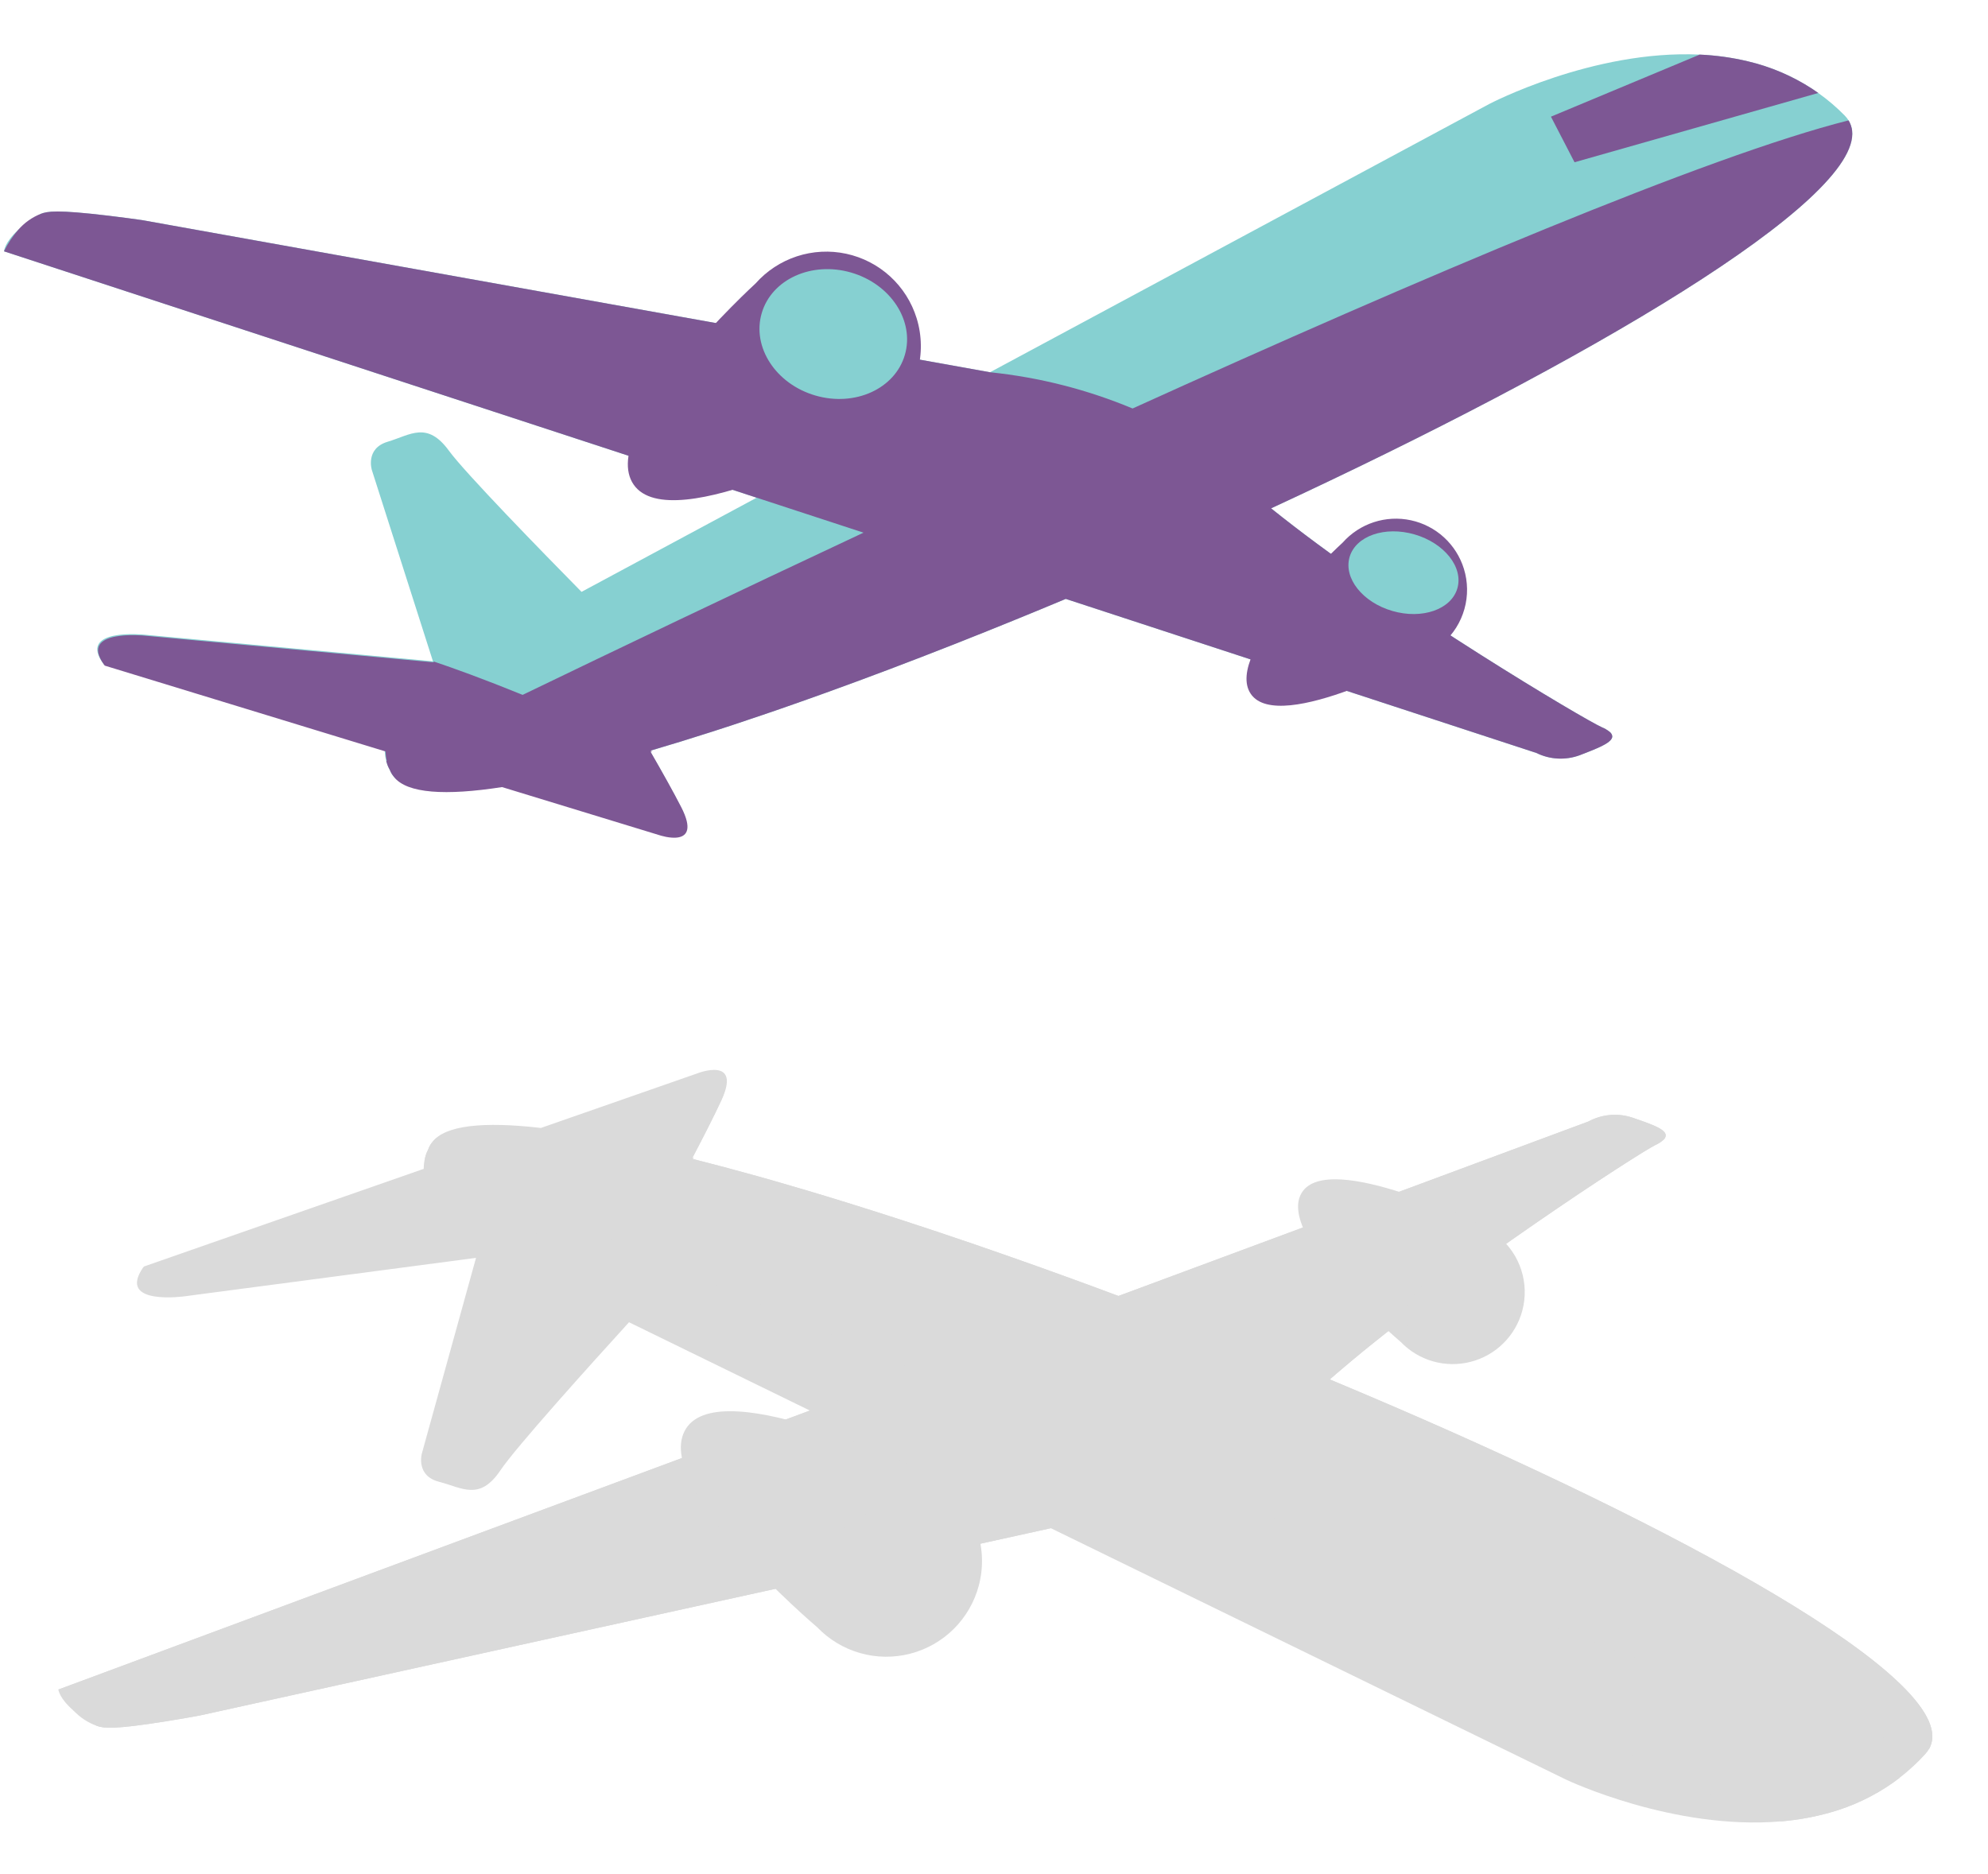 <svg width="228" height="215" viewBox="0 0 228 215" fill="none" xmlns="http://www.w3.org/2000/svg">
<path d="M145.783 58.309L145.781 58.309C146.207 58.651 146.64 58.997 147.081 59.342C160.722 70.069 181.72 82.541 183.713 83.42C184.029 83.548 184.326 83.721 184.594 83.933C184.686 83.995 184.762 84.077 184.816 84.173C184.87 84.269 184.902 84.376 184.908 84.487C184.904 84.535 184.895 84.583 184.88 84.629C184.88 84.631 184.879 84.633 184.878 84.634C184.86 84.683 184.837 84.729 184.809 84.772C184.793 84.796 184.779 84.821 184.759 84.844C184.739 84.868 184.719 84.889 184.698 84.913C184.677 84.938 184.654 84.961 184.629 84.983C184.549 85.059 184.463 85.129 184.372 85.191C184.338 85.214 184.305 85.235 184.271 85.259L184.258 85.268C184.19 85.309 184.122 85.353 184.048 85.394C184.006 85.418 183.964 85.441 183.919 85.464C183.809 85.524 183.688 85.586 183.561 85.648C183.31 85.768 183.038 85.885 182.75 86.005C182.639 86.051 182.529 86.094 182.416 86.141C182.36 86.164 182.303 86.185 182.247 86.209C182.19 86.232 182.131 86.253 182.073 86.276C181.908 86.343 181.741 86.408 181.574 86.472C181.445 86.524 181.318 86.571 181.191 86.622C180.386 86.922 179.528 87.054 178.67 87.011C177.812 86.967 176.972 86.748 176.201 86.367L122.229 68.697C118.2 70.385 114.189 72.017 110.237 73.582C109.965 73.692 109.692 73.8 109.42 73.906C104.385 75.89 99.444 77.759 94.677 79.477C93.972 79.731 93.272 79.981 92.578 80.227C92.33 80.315 92.085 80.401 91.84 80.489C91.351 80.663 90.863 80.834 90.376 81.003C90.114 81.096 89.852 81.186 89.591 81.278C89.128 81.438 88.665 81.597 88.204 81.755C87.945 81.845 87.683 81.933 87.424 82.022C86.254 82.421 85.099 82.808 83.957 83.185C83.934 83.19 83.912 83.197 83.891 83.207C83.222 83.426 82.559 83.642 81.902 83.854C81.873 83.865 81.843 83.873 81.813 83.884C79.327 84.686 76.927 85.427 74.612 86.106L74.529 86.13C75.859 88.438 77.169 90.773 78.05 92.496C80.561 97.404 75.537 95.685 75.537 95.685L57.488 90.169C51.138 91.153 46.771 90.922 45.196 89.128C45.031 88.943 44.894 88.735 44.792 88.509C44.776 88.475 44.763 88.44 44.749 88.408C44.733 88.375 44.719 88.341 44.706 88.306C44.706 88.306 44.698 88.293 44.685 88.269C44.68 88.26 44.674 88.251 44.668 88.24C44.658 88.224 44.648 88.207 44.64 88.189C44.623 88.154 44.601 88.113 44.579 88.064C44.566 88.04 44.551 88.01 44.538 87.979C44.528 87.954 44.515 87.929 44.505 87.905C44.498 87.887 44.489 87.87 44.482 87.849C44.466 87.814 44.452 87.774 44.435 87.734C44.39 87.609 44.342 87.466 44.299 87.305C44.201 86.933 44.143 86.552 44.128 86.167C44.125 86.139 44.123 86.111 44.122 86.081L11.939 76.24L11.926 76.237C8.724 71.992 16.533 72.8 16.533 72.8L49.657 75.858L42.649 53.919C42.649 53.919 41.862 51.445 44.467 50.668C47.071 49.891 48.98 48.266 51.489 51.703C53.338 54.238 62.177 63.302 66.695 67.89C72.272 64.888 79.185 61.171 86.775 57.092C86.778 57.091 86.778 57.089 86.78 57.089L0.459 28.823L0.457 28.823C0.457 28.823 0.502 27.828 2.079 26.378C2.874 25.67 3.743 25.05 4.673 24.53C5.435 24.241 6.459 24.027 12.496 24.749C14.101 24.942 15.422 25.123 16.314 25.251L113.542 42.699L113.545 42.699C142.446 27.163 170.789 11.932 170.789 11.932C170.789 11.932 182.679 5.689 194.936 6.263C196.8 6.345 198.652 6.603 200.467 7.036C203.076 7.652 205.56 8.712 207.809 10.171C208.052 10.329 208.294 10.495 208.535 10.668C209.616 11.435 210.627 12.297 211.556 13.243C211.726 13.414 211.877 13.604 212.006 13.809C212.032 13.853 212.059 13.899 212.086 13.945C212.086 13.945 212.086 13.945 212.086 13.946C212.086 13.946 212.086 13.946 212.087 13.947C212.087 13.947 212.087 13.947 212.087 13.947C212.088 13.947 212.088 13.947 212.088 13.947C212.111 13.994 212.136 14.038 212.157 14.085C212.202 14.176 212.241 14.271 212.273 14.369C212.311 14.473 212.342 14.58 212.366 14.689C212.375 14.73 212.383 14.774 212.39 14.818C212.399 14.869 212.407 14.92 212.413 14.972C213.377 23.101 181.799 41.617 145.783 58.309Z" fill="#86D0D1"/>
<path d="M145.783 58.309C145.888 58.394 145.996 58.479 146.102 58.565C146.424 58.823 146.749 59.082 147.081 59.342C160.722 70.069 181.72 82.541 183.713 83.42C184.029 83.548 184.326 83.721 184.594 83.933C184.735 84.038 184.839 84.184 184.893 84.351C184.905 84.395 184.911 84.441 184.909 84.486C184.908 84.535 184.899 84.584 184.881 84.629C184.881 84.631 184.881 84.633 184.88 84.634C184.864 84.683 184.841 84.73 184.811 84.772C184.795 84.795 184.78 84.821 184.76 84.844C184.741 84.868 184.721 84.889 184.7 84.913C184.678 84.938 184.655 84.961 184.63 84.983C184.55 85.059 184.465 85.129 184.374 85.191C184.34 85.213 184.306 85.235 184.272 85.259L184.259 85.268C184.191 85.309 184.124 85.352 184.05 85.394C184.008 85.418 183.965 85.441 183.921 85.464C183.81 85.527 183.687 85.586 183.562 85.648C183.312 85.768 183.04 85.885 182.751 86.004C182.641 86.051 182.53 86.094 182.417 86.141C182.361 86.164 182.305 86.185 182.248 86.208C182.192 86.232 182.133 86.252 182.074 86.276C181.91 86.343 181.742 86.408 181.575 86.472C181.447 86.524 181.32 86.571 181.192 86.622C180.387 86.922 179.529 87.054 178.671 87.01C177.813 86.967 176.973 86.748 176.203 86.367L122.229 68.697C118.2 70.385 114.189 72.017 110.237 73.582C109.965 73.692 109.692 73.8 109.42 73.906C104.385 75.89 99.444 77.759 94.677 79.477C93.972 79.731 93.272 79.981 92.578 80.227C92.33 80.315 92.085 80.401 91.84 80.489C91.351 80.663 90.863 80.834 90.376 81.003C90.114 81.096 89.852 81.186 89.591 81.278C89.128 81.438 88.665 81.597 88.204 81.755C87.945 81.845 87.683 81.933 87.424 82.022C86.254 82.421 85.099 82.808 83.957 83.185C83.934 83.19 83.912 83.197 83.891 83.207C83.222 83.426 82.559 83.642 81.902 83.854C81.873 83.865 81.843 83.873 81.813 83.884C79.325 84.684 76.916 85.426 74.605 86.104C74.607 86.104 74.608 86.106 74.61 86.106C74.672 86.135 74.732 86.163 74.795 86.194C74.738 86.21 74.679 86.229 74.621 86.245C74.625 86.252 74.63 86.26 74.633 86.267C75.962 88.568 77.264 90.893 78.142 92.612C80.654 97.519 75.629 95.8 75.629 95.8L57.58 90.283C51.097 91.288 46.683 91.024 45.194 89.127C45.173 89.106 45.155 89.083 45.139 89.058C45 88.89 44.883 88.706 44.79 88.509C44.774 88.475 44.76 88.44 44.747 88.408C44.731 88.375 44.718 88.341 44.707 88.306C44.707 88.306 44.698 88.293 44.683 88.269C44.678 88.26 44.672 88.251 44.666 88.24C44.636 88.187 44.59 88.097 44.535 87.979C44.526 87.954 44.513 87.929 44.503 87.905C44.496 87.886 44.487 87.87 44.48 87.848C44.464 87.814 44.45 87.774 44.433 87.733C44.388 87.609 44.34 87.466 44.297 87.305C44.317 87.296 44.337 87.286 44.355 87.277C44.272 86.922 44.225 86.559 44.213 86.195L44.125 86.169L12.017 76.352C11.989 76.315 11.961 76.278 11.936 76.241C8.951 72.12 16.623 72.915 16.623 72.915L48.93 75.897L49.747 75.973L49.713 75.867C51.989 76.631 55.365 77.847 59.94 79.706C70.54 74.589 84.176 68.064 99.034 61.099L86.784 57.089L86.772 57.091C86.775 57.09 86.775 57.088 86.777 57.088L0.457 28.826L0.457 28.823L0.459 28.823C0.886 27.939 1.431 27.117 2.079 26.378C2.78 25.56 3.671 24.926 4.673 24.53C5.435 24.241 6.459 24.027 12.496 24.749C14.101 24.942 15.422 25.123 16.314 25.251L113.542 42.699L113.545 42.699C119.168 43.277 124.677 44.678 129.894 46.856C162.871 31.894 195.879 17.866 212.006 13.81C212.033 13.855 212.06 13.901 212.086 13.947C212.086 13.947 212.086 13.947 212.086 13.947C212.086 13.948 212.087 13.948 212.087 13.948C212.087 13.948 212.087 13.949 212.088 13.949C212.088 13.949 212.088 13.949 212.089 13.949C212.111 13.996 212.136 14.04 212.157 14.086C212.201 14.179 212.24 14.274 212.273 14.37C212.311 14.475 212.342 14.582 212.366 14.691C212.376 14.732 212.383 14.776 212.391 14.82C212.399 14.871 212.408 14.922 212.414 14.973C213.377 23.101 181.799 41.617 145.783 58.309Z" fill="#7D5794"/>
<path d="M105.127 36.499C104.558 34.662 103.511 33.009 102.093 31.71C100.674 30.411 98.936 29.513 97.056 29.107C95.176 28.701 93.222 28.803 91.394 29.401C89.566 30 87.93 31.074 86.655 32.513C86.655 32.513 68.34 49.265 72.666 55.578C76.991 61.892 99.675 49.536 99.675 49.536C100.485 49.04 101.247 48.47 101.95 47.832L101.942 47.836C103.509 46.455 104.643 44.649 105.208 42.638C105.773 40.627 105.745 38.495 105.127 36.499Z" fill="#7D5794"/>
<path d="M103.779 40.701C104.91 36.806 102.151 32.581 97.616 31.264C93.081 29.948 88.487 32.038 87.356 35.933C86.225 39.829 88.985 44.054 93.52 45.37C98.055 46.687 102.649 44.597 103.779 40.701Z" fill="#86D0D1"/>
<path d="M167.891 65.242C167.462 63.859 166.674 62.615 165.607 61.637C164.539 60.66 163.231 59.983 161.815 59.678C160.4 59.373 158.93 59.449 157.554 59.899C156.178 60.35 154.947 61.158 153.986 62.241C153.986 62.241 140.201 74.85 143.457 79.603C146.712 84.355 163.787 75.055 163.787 75.055C164.396 74.681 164.969 74.252 165.498 73.772L165.492 73.775C166.671 72.735 167.525 71.377 167.951 69.863C168.377 68.349 168.356 66.744 167.891 65.242Z" fill="#7D5794"/>
<path d="M167.143 67.486C167.847 65.062 165.65 62.293 162.236 61.302C158.823 60.311 155.485 61.473 154.781 63.897C154.077 66.321 156.274 69.09 159.688 70.081C163.101 71.072 166.439 69.91 167.143 67.486Z" fill="#86D0D1"/>
<path d="M208.534 10.665L180.58 18.612L177.875 13.383L194.936 6.262C196.8 6.343 198.652 6.602 200.467 7.034C203.076 7.65 205.56 8.71 207.809 10.169C208.052 10.327 208.294 10.492 208.534 10.665Z" fill="#7D5794"/>
<path d="M152.507 158.229L152.505 158.228C152.922 157.866 153.346 157.499 153.778 157.133C167.15 145.744 187.893 132.299 189.873 131.331C190.188 131.189 190.482 131.003 190.744 130.778C190.834 130.712 190.908 130.626 190.959 130.526C191.01 130.427 191.038 130.317 191.04 130.205C191.034 130.156 191.023 130.108 191.006 130.062C191.006 130.06 191.005 130.059 191.004 130.057C190.984 130.009 190.959 129.963 190.929 129.92C190.912 129.898 190.896 129.872 190.875 129.849C190.854 129.827 190.833 129.805 190.811 129.782C190.788 129.758 190.764 129.735 190.738 129.715C190.654 129.641 190.565 129.574 190.47 129.515C190.435 129.493 190.4 129.472 190.365 129.449L190.351 129.441C190.281 129.402 190.211 129.361 190.135 129.321C190.091 129.299 190.047 129.278 190.001 129.256C189.887 129.199 189.763 129.142 189.631 129.084C189.373 128.973 189.094 128.865 188.797 128.756C188.684 128.713 188.57 128.673 188.454 128.631C188.396 128.61 188.338 128.591 188.28 128.569C188.222 128.548 188.162 128.529 188.101 128.507C187.933 128.447 187.761 128.388 187.589 128.329C187.457 128.282 187.327 128.239 187.196 128.193C186.37 127.921 185.497 127.821 184.631 127.9C183.765 127.978 182.924 128.233 182.16 128.648L128.274 148.655C124.133 147.107 120.011 145.615 115.953 144.189C115.673 144.088 115.392 143.99 115.114 143.894C109.942 142.086 104.871 140.391 99.983 138.843C99.26 138.614 98.542 138.389 97.829 138.167C97.576 138.088 97.325 138.01 97.073 137.931C96.572 137.775 96.072 137.621 95.573 137.469C95.303 137.386 95.035 137.305 94.768 137.222C94.293 137.079 93.819 136.937 93.346 136.795C93.08 136.714 92.812 136.636 92.547 136.555C91.348 136.199 90.163 135.852 88.994 135.517C88.971 135.513 88.949 135.506 88.927 135.497C88.241 135.302 87.562 135.11 86.889 134.921C86.859 134.912 86.829 134.905 86.798 134.895C84.252 134.182 81.795 133.527 79.427 132.932L79.343 132.911C80.596 130.525 81.829 128.111 82.651 126.333C84.997 121.271 79.984 123.208 79.984 123.208L61.948 129.501C55.487 128.757 51.079 129.164 49.558 131.041C49.398 131.233 49.268 131.45 49.174 131.682C49.159 131.718 49.147 131.753 49.135 131.786C49.119 131.82 49.106 131.855 49.095 131.891C49.095 131.891 49.087 131.904 49.075 131.929C49.07 131.939 49.065 131.948 49.059 131.959C49.049 131.976 49.04 131.994 49.033 132.012C49.016 132.047 48.996 132.09 48.975 132.141C48.964 132.166 48.95 132.196 48.937 132.228C48.928 132.254 48.917 132.279 48.907 132.305C48.901 132.323 48.893 132.34 48.886 132.362C48.871 132.398 48.859 132.439 48.844 132.481C48.803 132.608 48.76 132.755 48.723 132.919C48.638 133.299 48.595 133.687 48.595 134.077C48.593 134.105 48.593 134.134 48.593 134.165L16.433 145.39L16.421 145.394C13.35 149.814 21.215 148.688 21.215 148.688L54.594 144.284L48.375 166.75C48.375 166.75 47.677 169.283 50.342 169.966C53.007 170.648 55.002 172.216 57.403 168.641C59.173 166.005 67.754 156.488 72.141 151.669C77.9 154.484 85.039 157.97 92.877 161.795C92.88 161.795 92.879 161.797 92.882 161.798L6.699 193.8L6.697 193.8C6.697 193.8 6.782 194.805 8.434 196.208C9.266 196.894 10.17 197.486 11.131 197.975C11.913 198.237 12.957 198.413 19.035 197.444C20.65 197.186 21.979 196.95 22.876 196.785L120.517 175.292L120.52 175.292C150.364 189.86 179.632 204.143 179.632 204.143C179.632 204.143 191.903 209.986 204.278 208.92C206.159 208.764 208.022 208.429 209.841 207.92C212.455 207.194 214.925 206.023 217.142 204.459C217.382 204.289 217.62 204.112 217.856 203.928C218.919 203.109 219.907 202.197 220.81 201.204C220.975 201.024 221.121 200.826 221.243 200.614C221.267 200.568 221.293 200.52 221.318 200.473C221.318 200.472 221.318 200.472 221.318 200.472C221.318 200.471 221.318 200.471 221.319 200.471C221.319 200.471 221.319 200.471 221.319 200.47C221.32 200.47 221.32 200.47 221.32 200.47C221.341 200.422 221.364 200.376 221.384 200.328C221.427 200.234 221.462 200.136 221.49 200.037C221.524 199.929 221.551 199.82 221.571 199.709C221.58 199.667 221.585 199.622 221.591 199.578C221.598 199.526 221.604 199.474 221.608 199.421C222.261 191.162 189.592 173.684 152.507 158.229Z" fill="#DADADA"/>
<path d="M152.507 158.229C152.61 158.139 152.715 158.048 152.819 157.957C153.135 157.683 153.453 157.409 153.778 157.133C167.15 145.744 187.893 132.299 189.873 131.331C190.188 131.189 190.482 131.003 190.744 130.778C190.882 130.666 190.982 130.514 191.03 130.343C191.041 130.298 191.044 130.252 191.041 130.206C191.038 130.156 191.026 130.108 191.007 130.062C191.007 130.06 191.006 130.059 191.005 130.057C190.987 130.008 190.962 129.962 190.93 129.92C190.913 129.898 190.897 129.873 190.876 129.85C190.855 129.827 190.834 129.806 190.812 129.782C190.79 129.758 190.765 129.735 190.739 129.715C190.656 129.641 190.566 129.574 190.471 129.515C190.436 129.493 190.401 129.472 190.366 129.449L190.353 129.441C190.282 129.402 190.212 129.361 190.136 129.321C190.092 129.299 190.049 129.278 190.003 129.256C189.889 129.197 189.762 129.142 189.633 129.084C189.375 128.973 189.095 128.865 188.799 128.756C188.685 128.713 188.572 128.673 188.456 128.631C188.398 128.61 188.34 128.591 188.282 128.569C188.223 128.548 188.163 128.529 188.103 128.508C187.934 128.447 187.762 128.388 187.591 128.329C187.458 128.282 187.329 128.239 187.197 128.193C186.371 127.921 185.498 127.821 184.632 127.9C183.766 127.978 182.925 128.233 182.161 128.648L128.274 148.655C124.133 147.107 120.011 145.615 115.953 144.189C115.673 144.088 115.392 143.99 115.114 143.894C109.942 142.086 104.871 140.391 99.983 138.843C99.26 138.614 98.542 138.389 97.829 138.167C97.576 138.088 97.325 138.01 97.073 137.931C96.572 137.775 96.072 137.621 95.573 137.469C95.303 137.386 95.035 137.305 94.768 137.222C94.293 137.079 93.819 136.937 93.346 136.795C93.08 136.714 92.812 136.636 92.547 136.555C91.348 136.199 90.163 135.852 88.994 135.517C88.971 135.513 88.949 135.506 88.927 135.497C88.241 135.302 87.562 135.11 86.889 134.921C86.859 134.912 86.829 134.905 86.798 134.895C84.25 134.183 81.785 133.529 79.42 132.934C79.423 132.935 79.423 132.932 79.425 132.932C79.487 132.9 79.547 132.87 79.609 132.837C79.55 132.822 79.49 132.806 79.431 132.791C79.434 132.785 79.44 132.776 79.443 132.768C80.696 130.389 81.921 127.986 82.74 126.213C85.086 121.151 80.072 123.088 80.072 123.088L62.036 129.382C55.441 128.622 50.987 129.064 49.556 131.041C49.536 131.063 49.518 131.087 49.502 131.113C49.369 131.288 49.258 131.479 49.171 131.682C49.157 131.718 49.145 131.754 49.132 131.786C49.118 131.82 49.105 131.855 49.096 131.891C49.096 131.891 49.087 131.905 49.073 131.93C49.068 131.939 49.062 131.948 49.057 131.959C49.028 132.014 48.986 132.106 48.935 132.229C48.926 132.254 48.915 132.279 48.905 132.305C48.899 132.323 48.891 132.34 48.884 132.363C48.869 132.398 48.857 132.439 48.841 132.481C48.8 132.609 48.758 132.755 48.721 132.92C48.742 132.928 48.762 132.937 48.781 132.946C48.711 133.308 48.677 133.676 48.679 134.046L48.592 134.075L16.508 145.275C16.481 145.313 16.454 145.351 16.43 145.39C13.574 149.676 21.302 148.568 21.302 148.568L53.858 144.274L54.681 144.165L54.651 144.273C56.922 143.411 60.289 142.047 64.842 139.986C75.765 144.741 89.814 150.801 105.116 157.256L92.886 161.797L92.874 161.796C92.877 161.796 92.876 161.798 92.879 161.798L6.697 193.797L6.697 193.8L6.699 193.8C7.166 194.677 7.75 195.488 8.434 196.208C9.176 197.008 10.102 197.615 11.131 197.975C11.913 198.237 12.957 198.413 19.035 197.444C20.65 197.186 21.979 196.95 22.876 196.785L120.517 175.292L120.52 175.292C126.185 174.485 131.7 172.85 136.89 170.44C170.834 184.267 204.772 197.148 221.243 200.612C221.268 200.566 221.293 200.518 221.318 200.471C221.318 200.471 221.318 200.47 221.318 200.47C221.318 200.47 221.318 200.469 221.319 200.469C221.319 200.469 221.319 200.469 221.32 200.469C221.32 200.468 221.32 200.468 221.32 200.468C221.341 200.42 221.365 200.374 221.384 200.327C221.425 200.232 221.461 200.134 221.491 200.035C221.524 199.927 221.551 199.818 221.572 199.707C221.58 199.665 221.585 199.62 221.592 199.576C221.598 199.524 221.604 199.472 221.609 199.42C222.261 191.162 189.592 173.684 152.507 158.229Z" fill="#DADADA"/>
<path d="M112.252 181.895C111.75 183.775 110.756 185.488 109.373 186.858C107.99 188.228 106.267 189.206 104.382 189.69C102.496 190.175 100.516 190.15 98.644 189.617C96.772 189.084 95.075 188.062 93.727 186.657C93.727 186.657 74.542 170.44 78.667 163.884C82.791 157.327 106.222 168.926 106.222 168.926C107.061 169.395 107.854 169.942 108.59 170.559L108.582 170.555C110.221 171.891 111.44 173.671 112.091 175.683C112.742 177.695 112.798 179.852 112.252 181.895Z" fill="#DADADA"/>
<path d="M110.722 177.698C112.02 181.593 109.397 185.975 104.862 187.486C100.328 188.997 95.6 187.065 94.302 183.17C93.004 179.275 95.627 174.893 100.162 173.382C104.696 171.871 109.425 173.803 110.722 177.698Z" fill="#DADADA"/>
<path d="M174.591 150.341C174.212 151.757 173.464 153.046 172.423 154.077C171.382 155.109 170.086 155.844 168.667 156.209C167.248 156.574 165.757 156.555 164.348 156.154C162.939 155.753 161.661 154.984 160.647 153.926C160.647 153.926 146.206 141.72 149.311 136.785C152.415 131.849 170.052 140.58 170.052 140.58C170.683 140.933 171.279 141.345 171.833 141.809L171.827 141.806C173.061 142.811 173.978 144.152 174.469 145.666C174.959 147.18 175.001 148.804 174.591 150.341Z" fill="#DADADA"/>
<path d="M173.746 148.102C174.554 150.526 172.441 153.413 169.028 154.55C165.615 155.688 162.193 154.645 161.386 152.221C160.578 149.797 162.69 146.91 166.103 145.773C169.516 144.635 172.938 145.678 173.746 148.102Z" fill="#DADADA"/>
<path d="M217.856 203.93L189.269 196.999L186.741 202.395L204.277 208.922C206.159 208.765 208.022 208.431 209.84 207.922C212.455 207.196 214.925 206.025 217.142 204.46C217.381 204.291 217.619 204.114 217.856 203.93Z" fill="#DADADA"/>
</svg>
